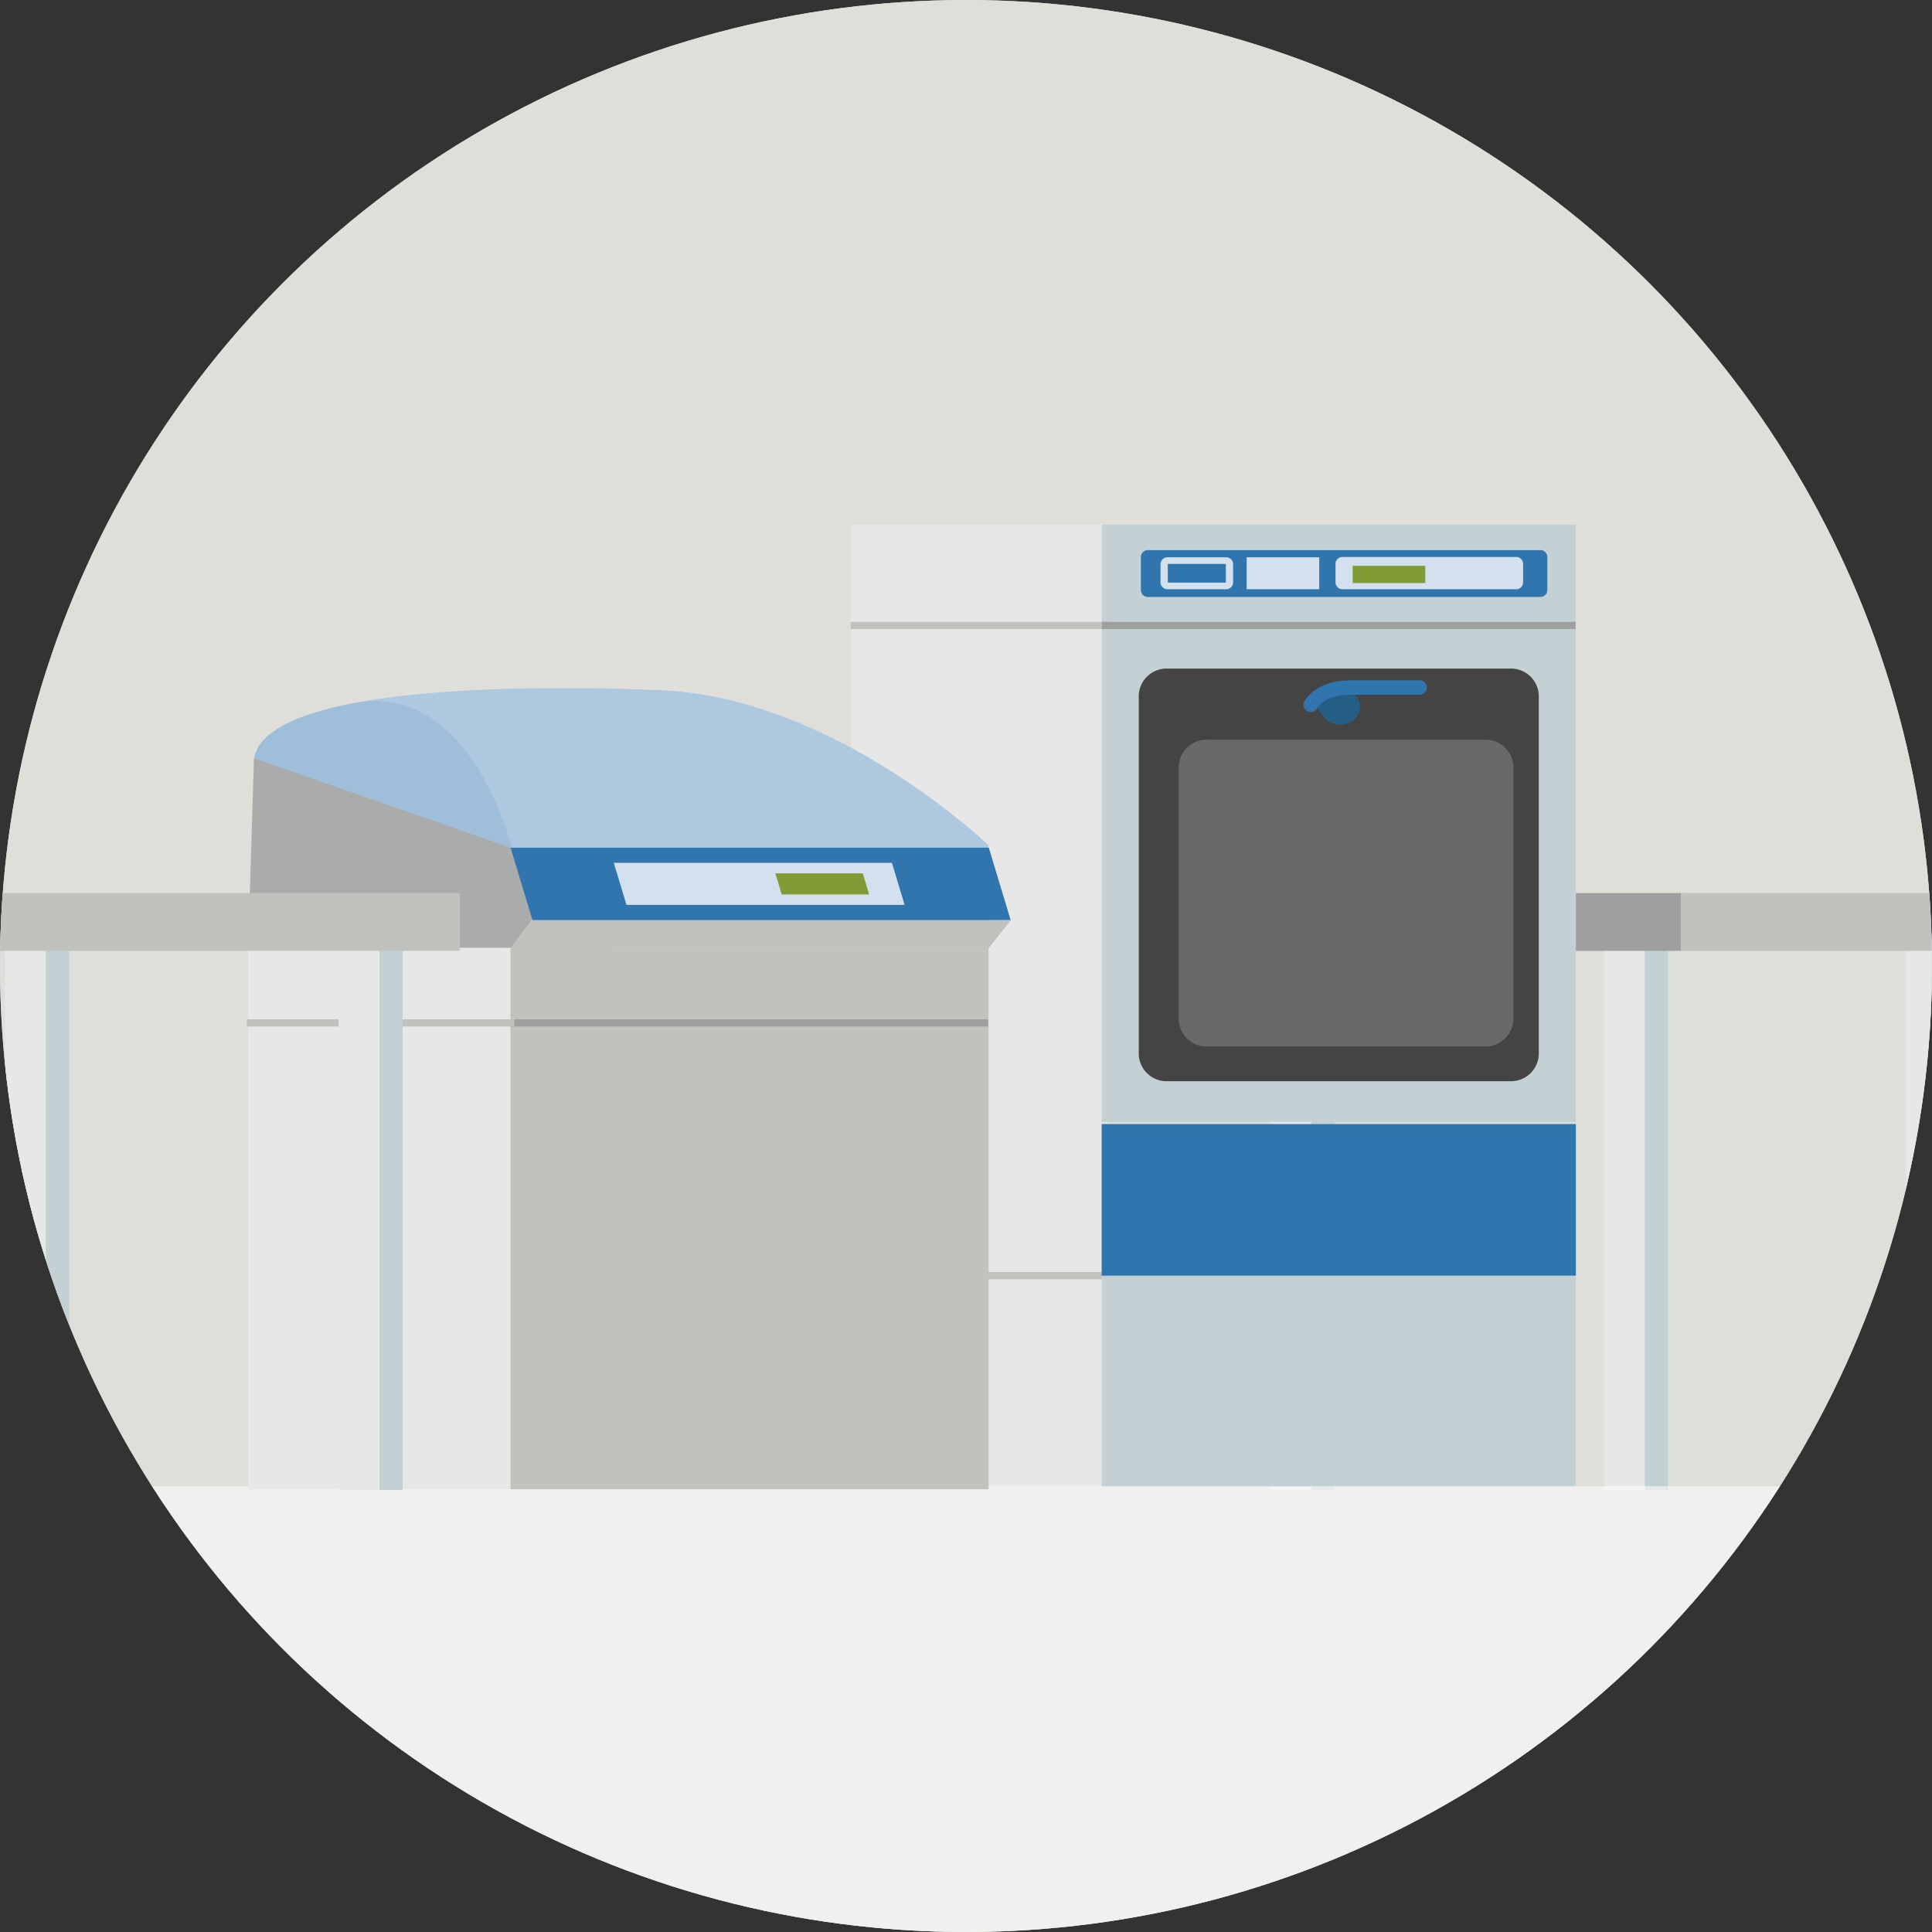 <svg xmlns="http://www.w3.org/2000/svg" xmlns:xlink="http://www.w3.org/1999/xlink" width="268.201" height="268.201" viewBox="0 0 268.201 268.201">
  <rect x="0" y="0" width="268.201" height="268.201" fill="#333333" stroke="none"/>
  <defs>
    <clipPath id="clip-path">
      <circle id="Ellipse_47-2" data-name="Ellipse 47-2" cx="134.1" cy="134.1" r="134.1" transform="translate(250.4 183.688)" fill="#e0ded9"/>
    </clipPath>
    <clipPath id="clip-path-2">
      <rect id="Rectangle_1435" data-name="Rectangle 1435" width="423.059" height="268.2" fill="none"/>
    </clipPath>
    <clipPath id="clip-path-3">
      <path id="Path_5735" data-name="Path 5735" d="M95.381,134.1A134.1,134.1,0,1,0,229.481,0a134.1,134.1,0,0,0-134.1,134.1" fill="none"/>
    </clipPath>
    <clipPath id="clip-path-4">
      <rect id="Rectangle_1397" data-name="Rectangle 1397" width="100.665" height="133.546" transform="translate(213.498 72.812)" fill="none"/>
    </clipPath>
    <clipPath id="clip-path-5">
      <rect id="Rectangle_1399" data-name="Rectangle 1399" width="65.827" height="21.042" transform="translate(248.336 156.046)" fill="none"/>
    </clipPath>
    <clipPath id="clip-path-6">
      <rect id="Rectangle_1400" data-name="Rectangle 1400" width="55.531" height="57.28" transform="translate(253.484 92.816)" fill="none"/>
    </clipPath>
    <clipPath id="clip-path-8">
      <rect id="Rectangle_1402" data-name="Rectangle 1402" width="46.459" height="42.586" transform="translate(259.029 102.684)" fill="none"/>
    </clipPath>
    <clipPath id="clip-path-9">
      <rect id="Rectangle_1401" data-name="Rectangle 1401" width="46.458" height="42.578" transform="translate(259.03 102.688)" fill="none"/>
    </clipPath>
    <clipPath id="clip-path-10">
      <rect id="Rectangle_1404" data-name="Rectangle 1404" width="56.417" height="6.504" transform="translate(253.783 76.366)" fill="none"/>
    </clipPath>
    <clipPath id="clip-path-12">
      <rect id="Rectangle_1407" data-name="Rectangle 1407" width="10.079" height="4.437" transform="translate(268.459 77.364)" fill="none"/>
    </clipPath>
    <clipPath id="clip-path-14">
      <rect id="Rectangle_1409" data-name="Rectangle 1409" width="26.042" height="4.485" transform="translate(280.797 77.318)" fill="none"/>
    </clipPath>
    <clipPath id="clip-path-15">
      <rect id="Rectangle_1408" data-name="Rectangle 1408" width="26.042" height="4.482" transform="translate(280.797 77.319)" fill="none"/>
    </clipPath>
    <clipPath id="clip-path-16">
      <rect id="Rectangle_1411" data-name="Rectangle 1411" width="10.079" height="4.438" transform="translate(256.504 77.363)" fill="none"/>
    </clipPath>
    <clipPath id="clip-path-17">
      <rect id="Rectangle_1410" data-name="Rectangle 1410" width="10.079" height="4.437" transform="translate(256.504 77.364)" fill="none"/>
    </clipPath>
    <clipPath id="clip-path-18">
      <rect id="Rectangle_1414" data-name="Rectangle 1414" width="10.079" height="2.391" transform="translate(283.178 78.55)" fill="none"/>
    </clipPath>
    <clipPath id="clip-path-19">
      <rect id="Rectangle_1415" data-name="Rectangle 1415" width="5.982" height="5.506" transform="translate(278.209 95.106)" fill="none"/>
    </clipPath>
    <clipPath id="clip-path-21">
      <rect id="Rectangle_1417" data-name="Rectangle 1417" width="102.004" height="26.307" transform="translate(130.66 95.497)" fill="none"/>
    </clipPath>
    <clipPath id="clip-path-22">
      <rect id="Rectangle_1424" data-name="Rectangle 1424" width="106.023" height="111.242" transform="translate(129.675 95.497)" fill="none"/>
    </clipPath>
    <clipPath id="clip-path-23">
      <rect id="Rectangle_1419" data-name="Rectangle 1419" width="45" height="23.077" transform="translate(130.66 97.306)" fill="none"/>
    </clipPath>
    <clipPath id="clip-path-24">
      <rect id="Rectangle_1418" data-name="Rectangle 1418" width="44.996" height="23.077" transform="translate(130.66 97.306)" fill="none"/>
    </clipPath>
    <clipPath id="clip-path-25">
      <rect id="Rectangle_1421" data-name="Rectangle 1421" width="102.004" height="26.308" transform="translate(130.66 95.497)" fill="none"/>
    </clipPath>
    <clipPath id="clip-path-27">
      <rect id="Rectangle_1425" data-name="Rectangle 1425" width="69.416" height="10.047" transform="translate(166.281 117.675)" fill="none"/>
    </clipPath>
    <clipPath id="clip-path-28">
      <rect id="Rectangle_1428" data-name="Rectangle 1428" width="106.023" height="96.804" transform="translate(129.675 95.497)" fill="none"/>
    </clipPath>
    <clipPath id="clip-path-29">
      <rect id="Rectangle_1427" data-name="Rectangle 1427" width="40.377" height="5.844" transform="translate(180.605 119.777)" fill="none"/>
    </clipPath>
    <clipPath id="clip-path-30">
      <rect id="Rectangle_1426" data-name="Rectangle 1426" width="40.376" height="5.844" transform="translate(180.605 119.777)" fill="none"/>
    </clipPath>
    <clipPath id="clip-path-31">
      <rect id="Rectangle_1429" data-name="Rectangle 1429" width="13.025" height="2.928" transform="translate(203.033 121.235)" fill="none"/>
    </clipPath>
  </defs>
  <g id="Mask_Group_21" data-name="Mask Group 21" transform="translate(-250.4 -183.688)" clip-path="url(#clip-path)">
    <g id="Group_6834" data-name="Group 6834">
      <g id="Group_514" data-name="Group 514" transform="translate(-2114.866 -7608.941)">
        <circle id="Ellipse_44" data-name="Ellipse 44" cx="134.1" cy="134.1" r="134.1" transform="translate(2365.266 7792.63)" fill="#e0ded9"/>
        <circle id="Ellipse_47-2-2" data-name="Ellipse 47-2" cx="134.1" cy="134.1" r="134.1" transform="translate(2365.266 7792.63)" fill="#e0ded9"/>
      </g>
      <g id="Group_6207" data-name="Group 6207" transform="translate(155 183.688)">
        <g id="Group_6206" data-name="Group 6206" clip-path="url(#clip-path-2)">
          <g id="Group_6140" data-name="Group 6140">
            <g id="Group_6139" data-name="Group 6139" clip-path="url(#clip-path-3)">
              <rect id="Rectangle_1385" data-name="Rectangle 1385" width="5.683" height="78.192" transform="translate(274.977 128.655)" fill="#c3d1d4"/>
              <rect id="Rectangle_1386" data-name="Rectangle 1386" width="5.683" height="78.192" transform="translate(271.76 128.655)" fill="#e7e7e7"/>
              <rect id="Rectangle_1387" data-name="Rectangle 1387" width="5.683" height="78.192" transform="translate(363.145 128.655)" fill="#c3d1d4"/>
              <rect id="Rectangle_1388" data-name="Rectangle 1388" width="5.683" height="78.192" transform="translate(359.928 128.655)" fill="#e7e7e7"/>
              <rect id="Rectangle_1389" data-name="Rectangle 1389" width="5.683" height="78.192" transform="translate(321.279 128.655)" fill="#c3d1d4"/>
              <rect id="Rectangle_1390" data-name="Rectangle 1390" width="5.683" height="78.192" transform="translate(318.062 128.655)" fill="#e7e7e7"/>
              <rect id="Rectangle_1391" data-name="Rectangle 1391" width="65.318" height="8.021" transform="translate(263.83 123.974)" fill="#9f9f9f"/>
              <rect id="Rectangle_1392" data-name="Rectangle 1392" width="94.331" height="8.021" transform="translate(328.728 123.974)" fill="#c0c2bd"/>
            </g>
          </g>
          <g id="Group_6142" data-name="Group 6142">
            <g id="Group_6141" data-name="Group 6141" clip-path="url(#clip-path-4)">
              <rect id="Rectangle_1393" data-name="Rectangle 1393" width="35.706" height="29.443" transform="translate(213.498 176.915)" fill="#e7e7e7"/>
              <rect id="Rectangle_1394" data-name="Rectangle 1394" width="35.706" height="104.276" transform="translate(213.498 72.812)" fill="#e7e7e7"/>
              <line id="Line_129" data-name="Line 129" x1="36.387" transform="translate(213.498 177.082)" fill="none" stroke="#c0c2bd" stroke-miterlimit="10" stroke-width="1"/>
              <rect id="Rectangle_1395" data-name="Rectangle 1395" width="65.827" height="29.443" transform="translate(248.336 176.915)" fill="#c3d1d4"/>
              <rect id="Rectangle_1396" data-name="Rectangle 1396" width="65.827" height="82.925" transform="translate(248.336 72.812)" fill="#c3d1d4"/>
            </g>
          </g>
          <g id="Group_6144" data-name="Group 6144">
            <g id="Group_6143" data-name="Group 6143" clip-path="url(#clip-path-5)">
              <rect id="Rectangle_1398" data-name="Rectangle 1398" width="65.827" height="21.041" transform="translate(248.336 156.046)" fill="#3175ae"/>
            </g>
            <rect id="Rectangle_1436" data-name="Rectangle 1436" width="284" height="66" transform="translate(100 206.312)" fill="#fff" opacity="0.552"/>
          </g>
          <g id="Group_6146" data-name="Group 6146">
            <g id="Group_6145" data-name="Group 6145" clip-path="url(#clip-path-6)">
              <path id="Path_5736" data-name="Path 5736" d="M257.522,150.093h47.455a3.866,3.866,0,0,0,4.038-3.667V96.483a3.866,3.866,0,0,0-4.038-3.667H257.522a3.866,3.866,0,0,0-4.038,3.667v49.946a3.866,3.866,0,0,0,4.038,3.664" fill="#444"/>
            </g>
          </g>
          <g id="Group_6153" data-name="Group 6153">
            <g id="Group_6152" data-name="Group 6152" clip-path="url(#clip-path-4)">
              <g id="Group_6151" data-name="Group 6151" opacity="0.2">
                <g id="Group_6150" data-name="Group 6150">
                  <g id="Group_6149" data-name="Group 6149" clip-path="url(#clip-path-8)">
                    <g id="Group_6148" data-name="Group 6148">
                      <g id="Group_6147" data-name="Group 6147" clip-path="url(#clip-path-9)">
                        <path id="Path_5737" data-name="Path 5737" d="M263.068,145.266H301.45a3.865,3.865,0,0,0,4.038-3.671v-35.24a3.866,3.866,0,0,0-4.038-3.667H263.068a3.866,3.866,0,0,0-4.039,3.667V141.6a3.865,3.865,0,0,0,4.038,3.667" fill="#fff"/>
                      </g>
                    </g>
                  </g>
                </g>
              </g>
              <line id="Line_130" data-name="Line 130" x1="36.387" transform="translate(213.498 86.832)" fill="none" stroke="#c0c2bd" stroke-miterlimit="10" stroke-width="1"/>
              <line id="Line_131" data-name="Line 131" x1="65.769" transform="translate(248.36 86.832)" fill="none" stroke="#9f9f9f" stroke-miterlimit="10" stroke-width="1"/>
            </g>
          </g>
          <g id="Group_6155" data-name="Group 6155">
            <g id="Group_6154" data-name="Group 6154" clip-path="url(#clip-path-10)">
              <path id="Path_5738" data-name="Path 5738" d="M309.19,82.87h-54.4a.967.967,0,0,1-1.01-.917v-4.67a.967.967,0,0,1,1.01-.917h54.4a.967.967,0,0,1,1.01.917v4.671a.967.967,0,0,1-1.01.917" fill="#3175ae"/>
            </g>
          </g>
          <g id="Group_6172" data-name="Group 6172">
            <g id="Group_6171" data-name="Group 6171" clip-path="url(#clip-path-4)">
              <g id="Group_6160" data-name="Group 6160" opacity="0.78">
                <g id="Group_6159" data-name="Group 6159">
                  <g id="Group_6158" data-name="Group 6158" clip-path="url(#clip-path-12)">
                    <g id="Group_6157" data-name="Group 6157">
                      <g id="Group_6156" data-name="Group 6156" clip-path="url(#clip-path-12)">
                        <rect id="Rectangle_1405" data-name="Rectangle 1405" width="10.078" height="4.437" transform="translate(268.459 77.364)" fill="#fff"/>
                      </g>
                    </g>
                  </g>
                </g>
              </g>
              <g id="Group_6165" data-name="Group 6165" opacity="0.78">
                <g id="Group_6164" data-name="Group 6164">
                  <g id="Group_6163" data-name="Group 6163" clip-path="url(#clip-path-14)">
                    <g id="Group_6162" data-name="Group 6162">
                      <g id="Group_6161" data-name="Group 6161" clip-path="url(#clip-path-15)">
                        <path id="Path_5739" data-name="Path 5739" d="M305.829,81.8H281.807a.967.967,0,0,1-1.01-.917V78.236a.967.967,0,0,1,1.01-.917h24.022a.967.967,0,0,1,1.01.917v2.649a.967.967,0,0,1-1.01.917" fill="#fff"/>
                      </g>
                    </g>
                  </g>
                </g>
              </g>
              <g id="Group_6170" data-name="Group 6170" opacity="0.78">
                <g id="Group_6169" data-name="Group 6169">
                  <g id="Group_6168" data-name="Group 6168" clip-path="url(#clip-path-16)">
                    <g id="Group_6167" data-name="Group 6167">
                      <g id="Group_6166" data-name="Group 6166" clip-path="url(#clip-path-17)">
                        <path id="Path_5740" data-name="Path 5740" d="M265.573,80.885h-8.059v-2.6h8.059Zm0-3.521h-8.059a.965.965,0,0,0-1.01.917v2.6a.965.965,0,0,0,1.01.917h8.059a.967.967,0,0,0,1.01-.917v-2.6a.967.967,0,0,0-1.01-.917" fill="#fff"/>
                      </g>
                    </g>
                  </g>
                </g>
              </g>
            </g>
          </g>
          <g id="Group_6174" data-name="Group 6174">
            <g id="Group_6173" data-name="Group 6173" clip-path="url(#clip-path-18)">
              <rect id="Rectangle_1413" data-name="Rectangle 1413" width="10.078" height="2.392" transform="translate(283.178 78.55)" fill="#819c35"/>
            </g>
          </g>
          <g id="Group_6176" data-name="Group 6176">
            <g id="Group_6175" data-name="Group 6175" clip-path="url(#clip-path-19)">
              <path id="Path_5741" data-name="Path 5741" d="M283.639,96.6a2.359,2.359,0,0,1-.554,3.51,2.949,2.949,0,0,1-3.866-.5c-1.965-2.381-.666-2.68.554-3.511s1.836-1.955,3.866.5" fill="#255e84"/>
            </g>
          </g>
          <g id="Group_6178" data-name="Group 6178">
            <g id="Group_6177" data-name="Group 6177" clip-path="url(#clip-path-4)">
              <path id="Path_5742" data-name="Path 5742" d="M277.359,97.844s1.185-2.4,5.393-2.4h9.715" fill="none" stroke="#3175ae" stroke-linecap="round" stroke-linejoin="round" stroke-width="2"/>
            </g>
          </g>
          <g id="Group_6180" data-name="Group 6180">
            <g id="Group_6179" data-name="Group 6179" clip-path="url(#clip-path-21)">
              <path id="Path_5743" data-name="Path 5743" d="M232.664,117.371s-21.978-21.2-46.741-21.606c0,0-53.233-2.77-55.263,9.511l6.7,14.9,93.367,1.624Z" fill="#fff"/>
            </g>
          </g>
          <g id="Group_6192" data-name="Group 6192">
            <g id="Group_6191" data-name="Group 6191" clip-path="url(#clip-path-22)">
              <g id="Group_6185" data-name="Group 6185" opacity="0.12">
                <g id="Group_6184" data-name="Group 6184">
                  <g id="Group_6183" data-name="Group 6183" clip-path="url(#clip-path-23)">
                    <g id="Group_6182" data-name="Group 6182">
                      <g id="Group_6181" data-name="Group 6181" clip-path="url(#clip-path-24)">
                        <path id="Path_5744" data-name="Path 5744" d="M166.484,117.795s-5.574-23.287-21.959-20.208c-7.448,1.4-13.231,3.888-13.865,7.726l6.7,14.867,38.3.2Z" fill="#3175ae"/>
                      </g>
                    </g>
                  </g>
                </g>
              </g>
              <g id="Group_6190" data-name="Group 6190" opacity="0.4">
                <g id="Group_6189" data-name="Group 6189">
                  <g id="Group_6188" data-name="Group 6188" clip-path="url(#clip-path-25)">
                    <g id="Group_6187" data-name="Group 6187">
                      <g id="Group_6186" data-name="Group 6186" clip-path="url(#clip-path-21)">
                        <path id="Path_5745" data-name="Path 5745" d="M232.664,117.371s-21.978-21.2-46.741-21.606c0,0-53.233-2.77-55.263,9.511l6.7,14.9,93.367,1.624Z" fill="#3175ae"/>
                      </g>
                    </g>
                  </g>
                </g>
              </g>
              <rect id="Rectangle_1422" data-name="Rectangle 1422" width="67.141" height="75.17" transform="translate(165.496 131.569)" fill="#c0c2bd"/>
              <rect id="Rectangle_1423" data-name="Rectangle 1423" width="36.419" height="75.17" transform="translate(129.846 131.569)" fill="#e7e7e7"/>
              <line id="Line_132" data-name="Line 132" x1="66.372" transform="translate(166.179 142)" fill="none" stroke="#9f9f9f" stroke-miterlimit="10" stroke-width="1"/>
              <line id="Line_133" data-name="Line 133" x1="37.113" transform="translate(129.675 142)" fill="none" stroke="#c0c2bd" stroke-miterlimit="10" stroke-width="1"/>
              <path id="Path_5746" data-name="Path 5746" d="M129.846,131.569H180.13l-13.85-13.89-35.621-12.417Z" fill="#a9acaa"/>
              <path id="Path_5747" data-name="Path 5747" d="M170.759,125.6l-4.478,6h66.383l3.034-3.833Z" fill="#c0c2bd"/>
            </g>
          </g>
          <g id="Group_6194" data-name="Group 6194">
            <g id="Group_6193" data-name="Group 6193" clip-path="url(#clip-path-27)">
              <path id="Path_5748" data-name="Path 5748" d="M169.315,127.722H235.7l-3.034-10.047H166.282Z" fill="#3175ae"/>
            </g>
          </g>
          <g id="Group_6201" data-name="Group 6201">
            <g id="Group_6200" data-name="Group 6200" clip-path="url(#clip-path-28)">
              <g id="Group_6199" data-name="Group 6199" opacity="0.78">
                <g id="Group_6198" data-name="Group 6198">
                  <g id="Group_6197" data-name="Group 6197" clip-path="url(#clip-path-29)">
                    <g id="Group_6196" data-name="Group 6196">
                      <g id="Group_6195" data-name="Group 6195" clip-path="url(#clip-path-30)">
                        <path id="Path_5749" data-name="Path 5749" d="M182.37,125.621h38.612l-1.765-5.844H180.6Z" fill="#fff"/>
                      </g>
                    </g>
                  </g>
                </g>
              </g>
            </g>
          </g>
          <g id="Group_6203" data-name="Group 6203">
            <g id="Group_6202" data-name="Group 6202" clip-path="url(#clip-path-31)">
              <path id="Path_5750" data-name="Path 5750" d="M203.917,124.164h12.14l-.885-2.929H203.033Z" fill="#819c35"/>
            </g>
          </g>
          <g id="Group_6205" data-name="Group 6205">
            <g id="Group_6204" data-name="Group 6204" clip-path="url(#clip-path-3)">
              <rect id="Rectangle_1430" data-name="Rectangle 1430" width="5.683" height="78.192" transform="translate(145.617 128.655)" fill="#c3d1d4"/>
              <rect id="Rectangle_1431" data-name="Rectangle 1431" width="5.683" height="78.192" transform="translate(142.4 128.655)" fill="#e7e7e7"/>
              <rect id="Rectangle_1432" data-name="Rectangle 1432" width="5.683" height="78.192" transform="translate(99.315 128.655)" fill="#c3d1d4"/>
              <rect id="Rectangle_1433" data-name="Rectangle 1433" width="5.683" height="78.192" transform="translate(96.098 128.655)" fill="#e7e7e7"/>
              <rect id="Rectangle_1434" data-name="Rectangle 1434" width="94.331" height="8.021" transform="translate(64.898 123.974)" fill="#c0c2bd"/>
            </g>
          </g>
        </g>
      </g>
    </g>
  </g>
</svg>
